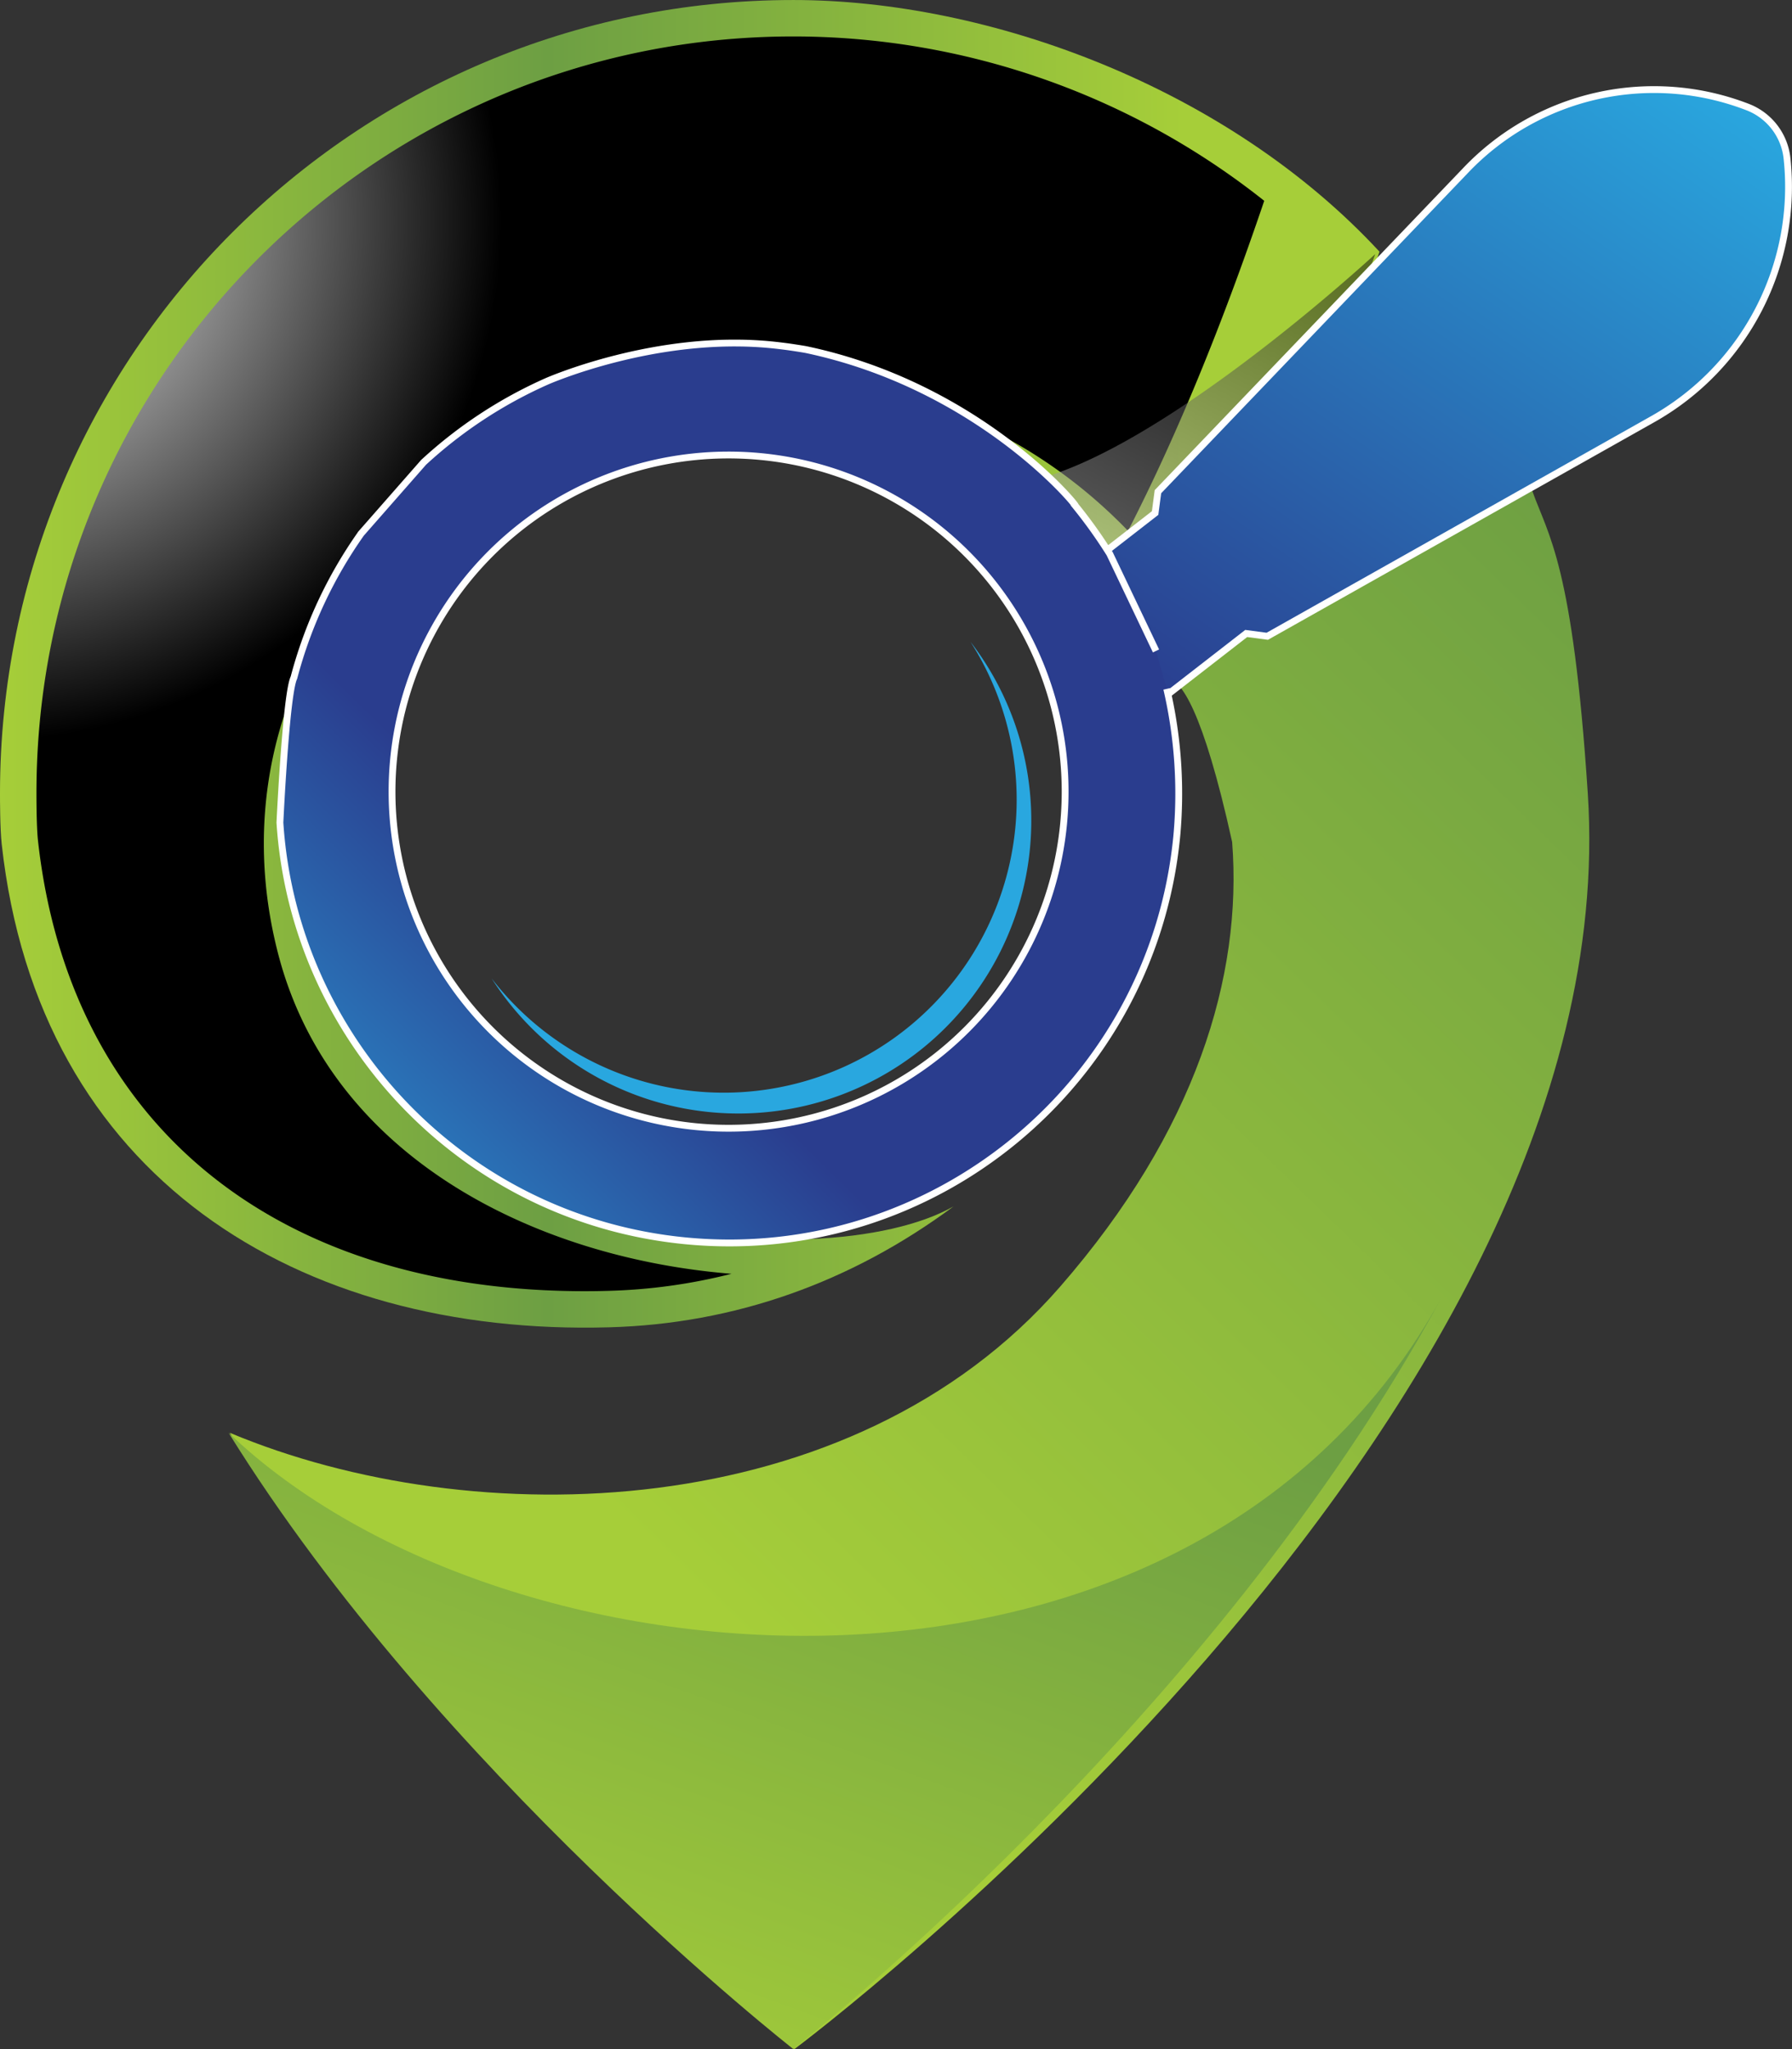 <svg xmlns="http://www.w3.org/2000/svg" xmlns:xlink="http://www.w3.org/1999/xlink" width="787.32" height="900.087" viewBox="0 0 787.32 900.087">
  <rect x="0" y="0" width="787.32" height="900.087" fill="#333333" stroke="none"/>
  <defs>
    <linearGradient id="linear-gradient" x1="0.961" y1="-0.02" x2="0.234" y2="0.826" gradientUnits="objectBoundingBox">
      <stop offset="0" stop-color="#6d9f43"/>
      <stop offset="0.863" stop-color="#a6ce39"/>
    </linearGradient>
    <linearGradient id="linear-gradient-2" y1="0.5" x2="1.264" y2="0.5" gradientUnits="objectBoundingBox">
      <stop offset="0" stop-color="#a6ce39"/>
      <stop offset="0.314" stop-color="#6d9f43"/>
      <stop offset="0.679" stop-color="#a6ce39"/>
    </linearGradient>
    <radialGradient id="radial-gradient" cx="-0.027" cy="0.151" r="0.41" gradientTransform="translate(-0.011) scale(1.022 1)" gradientUnits="objectBoundingBox">
      <stop offset="0" stop-color="#fff"/>
      <stop offset="1"/>
    </radialGradient>
    <linearGradient id="linear-gradient-3" x1="-0.052" y1="1.363" x2="0.801" y2="-0.154" gradientTransform="matrix(1, 0, 0, 1, 0, 0)" xlink:href="#radial-gradient"/>
    <linearGradient id="linear-gradient-4" x1="0.042" y1="0.945" x2="0.724" y2="-0.231" gradientUnits="objectBoundingBox">
      <stop offset="0" stop-color="#a6ce39"/>
      <stop offset="0.781" stop-color="#6d9f43"/>
    </linearGradient>
    <linearGradient id="linear-gradient-5" x1="0.944" y1="0.018" x2="0.139" y2="1.015" gradientUnits="objectBoundingBox">
      <stop offset="0" stop-color="#29a7df"/>
      <stop offset="1" stop-color="#2a3d8e"/>
    </linearGradient>
    <linearGradient id="linear-gradient-6" x1="-1.455" y1="-1.079" x2="-1.83" y2="-0.686" gradientUnits="objectBoundingBox">
      <stop offset="0" stop-color="#2a3d8e"/>
      <stop offset="1" stop-color="#29a7df"/>
    </linearGradient>
    <linearGradient id="linear-gradient-7" x1="-9.258" y1="3.142" x2="-10.355" y2="4.46" xlink:href="#linear-gradient-5"/>
  </defs>
  <g id="Group_54396" data-name="Group 54396" transform="translate(6933.001 2701.28)">
    <g id="Group_54394" data-name="Group 54394">
      <g id="Group_23422" data-name="Group 23422" transform="translate(-8568.432 -2947)">
        <path id="Path_1" data-name="Path 1" d="M2333.027,594.2c18.272,278.272-348.536,551.6-348.536,551.6s-155.8-121.912-248.1-270.7c106.765,44.773,273.085,41.149,364.85-64.229,59.469-68.276,80.128-136.126,75.537-195.274-25.759-116.918-39.508-51.777-27.59-64.982,30.321-33.6,99.46-56.316,159.428-89.308C2315.71,481.155,2326.416,493.521,2333.027,594.2Z" fill="url(#linear-gradient)"/>
        <path id="Path_2" data-name="Path 2" d="M2241.512,356.277c-21.674,65.5-78.607,99.237-107.326,150.7-39.183-50.447-100.093-80.715-160.522-77.352-118.83,0-233.657,102.922-200.559,230.934,34.111,132.123,224.1,147.71,281.274,115.093-45.269,33.578-96.517,51.622-151.341,53.116-136.393,3.844-250.775-65.775-266.86-212.3-.748-6.809-.748-19.751-.748-22.26,0-192.445,156.038-348.483,348.537-348.483C2070.02,245.72,2174.788,284.213,2241.512,356.277Z" fill="url(#linear-gradient-2)"/>
        <path id="Path_3" data-name="Path 3" d="M1892.391,812.9c-136.843,0-226.671-74.087-240.3-198.186-.406-3.717-.649-11.386-.649-20.514,0-183.323,149.17-332.469,332.522-332.469a332.719,332.719,0,0,1,206.908,72.2c-18.849,55.64-38.917,104.255-59.837,144.978-39.925-41.411-93.829-65.558-148.218-65.558q-4.8,0-9.6.253c-70.208.141-139.869,33.9-181.895,88.175-36.651,47.33-48.628,105.142-33.724,162.781,23.107,89.507,112.964,133.793,199.218,140.7a245.484,245.484,0,0,1-54.219,7.494Q1897.464,812.9,1892.391,812.9Z" fill="url(#radial-gradient)" style="mix-blend-mode: screen;isolation: isolate"/>
        <path id="Path_4" data-name="Path 4" d="M2083.18,457.948l-.006.006a207.813,207.813,0,0,1,42.115,40.737c28.719-51.461,92.654-75.847,114.328-141.348C2239.617,357.343,2140.965,448.751,2083.18,457.948Z" opacity="0.5" fill="url(#linear-gradient-3)" style="mix-blend-mode: multiply;isolation: isolate"/>
        <path id="Path_5" data-name="Path 5" d="M1983.967,1145.807s184.45-144.371,284.981-330.424c-108.823,199.279-410.475,176.827-533.084,59.729C1828.165,1023.9,1983.967,1145.807,1983.967,1145.807Z" fill="url(#linear-gradient-4)"/>
        <path id="Path_6" data-name="Path 6" d="M2361.9,429.651l-169.69,95.565-9.249-1.224-40.609,31.535-40.026-52.917,40.609-31.535,1.238-9.365,135.213-141.156a114.15,114.15,0,0,1,124.055-27.733,27.251,27.251,0,0,1,17.144,22.664A117.163,117.163,0,0,1,2361.9,429.651Z" stroke="#fff" stroke-miterlimit="10" stroke-width="3" fill="url(#linear-gradient-5)"/>
        <path id="Path_7" data-name="Path 7" d="M2143.32,531.656,2123,489.017a211.1,211.1,0,0,0-15.07-21.089l.01-.007c.323-.58-42.816-52.742-118.5-68.659-1.2-.21-2.416-.408-3.651-.6s-2.463-.377-3.674-.551c0,0-3.717-.515-7.424-.892-51.138-5.177-99.1,16.05-99.1,16.051a198.383,198.383,0,0,0-54.064,35.557q-13.7,15.615-27.408,31.226a196.258,196.258,0,0,0-29.547,63.324c-3.5,7.153-6.162,63.694-6.162,63.694,6.184,95,80.4,174.247,178.229,183.709,108.679,10.511,205.3-69.072,215.808-177.751a203.528,203.528,0,0,0-4.4-64.708m-25.322-60.03M1841.4,687.465a147.865,147.865,0,1,1,208.142,20.128A147.864,147.864,0,0,1,1841.4,687.465Z" stroke="#fff" stroke-miterlimit="10" stroke-width="3" fill="url(#linear-gradient-6)"/>
        <path id="Path_8" data-name="Path 8" d="M1949.095,734.4a128.7,128.7,0,0,0,112.721-206.758,128.7,128.7,0,0,1-210.372,147.894A128.479,128.479,0,0,0,1949.095,734.4Z" fill="url(#linear-gradient-7)"/>
      </g>
    </g>
  </g>
</svg>
